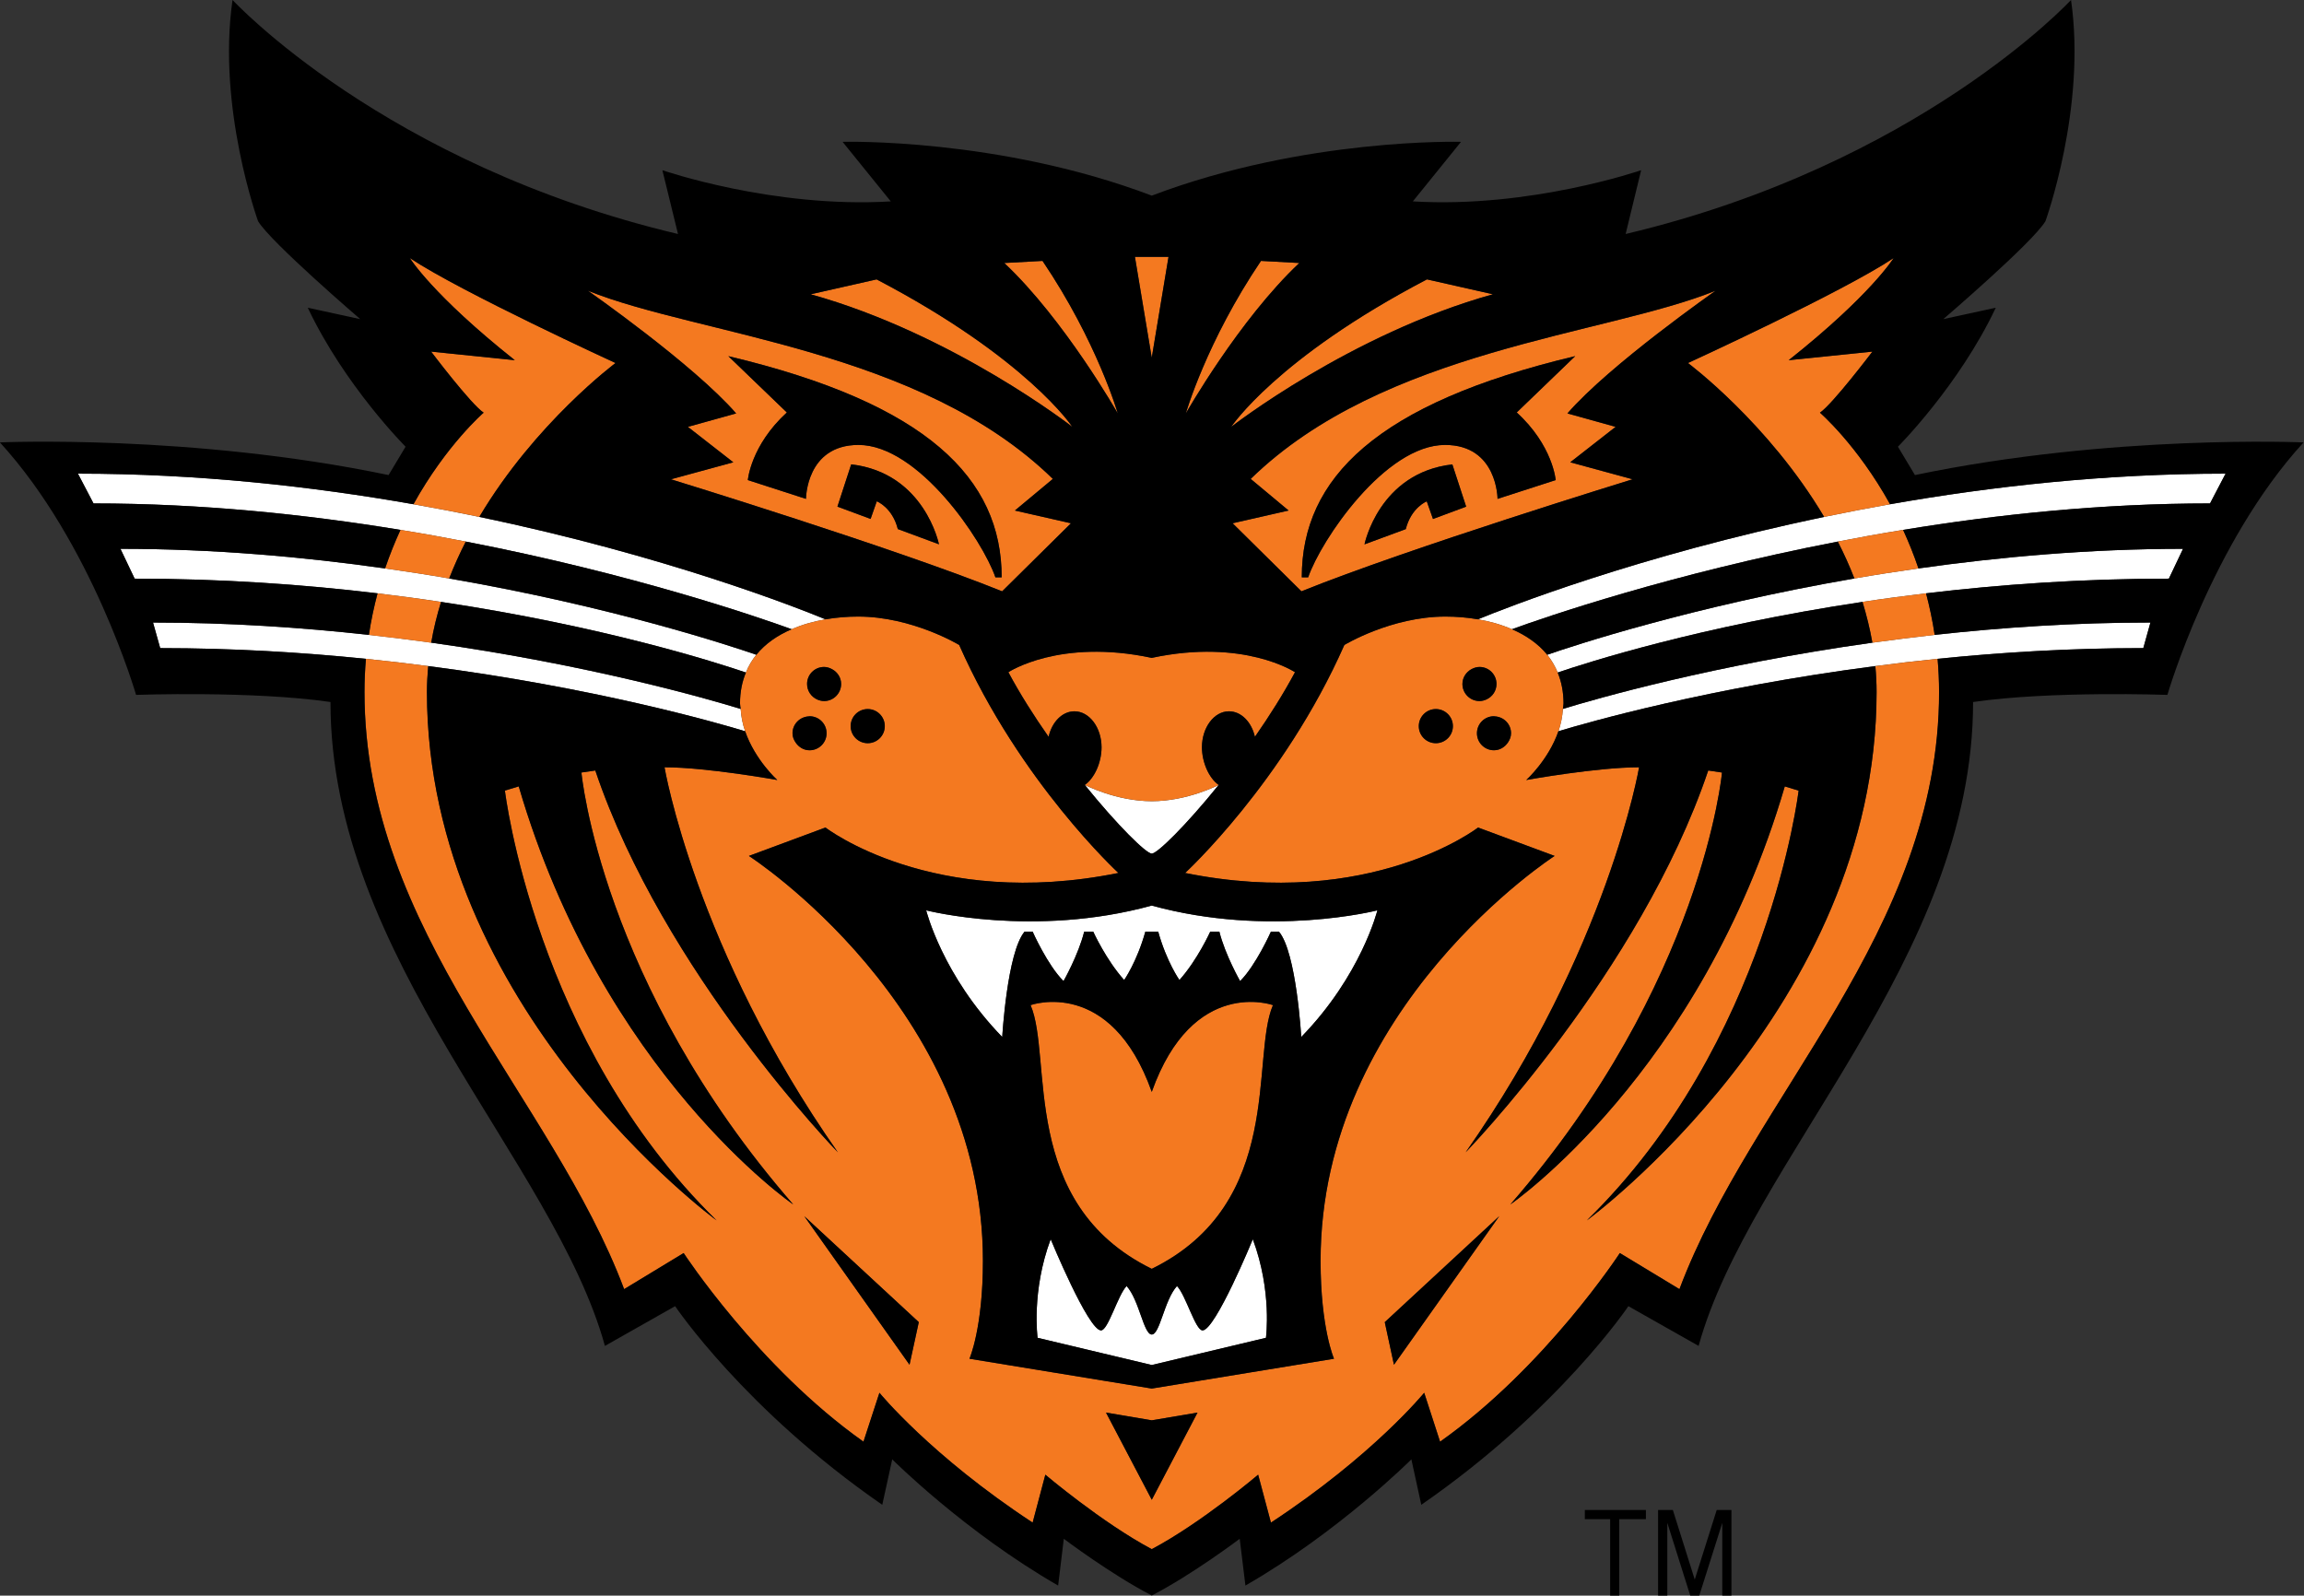 <?xml version="1.0" encoding="UTF-8" standalone="no"?>
<!DOCTYPE svg PUBLIC "-//W3C//DTD SVG 1.1//EN" "http://www.w3.org/Graphics/SVG/1.1/DTD/svg11.dtd">
<svg width="100%" height="100%" viewBox="0 0 6377 4417" version="1.1" xmlns="http://www.w3.org/2000/svg" xmlns:xlink="http://www.w3.org/1999/xlink" xml:space="preserve" xmlns:serif="http://www.serif.com/" style="fill-rule:evenodd;clip-rule:evenodd;stroke-linejoin:round;stroke-miterlimit:1.414;">
    <rect x="0" y="0" width="6377" height="4417" fill="#333333" stroke="none"/>
    <g transform="matrix(1,0,0,1,-79836,-31428.8)">
        <g transform="matrix(118.78,0,0,118.78,0,0)">
            <g>
                <path d="M698.972,285.701C696.219,286.457 693.716,285.812 693.716,285.812C693.716,285.812 694.089,287.325 695.488,288.764C695.488,288.764 695.6,286.792 696.009,286.308L696.196,286.308C696.196,286.308 696.542,287.089 696.916,287.461C696.916,287.461 697.263,286.853 697.398,286.308L697.608,286.308C697.608,286.308 697.906,286.965 698.329,287.436C698.329,287.436 698.625,287.015 698.823,286.308L699.122,286.308C699.319,287.015 699.617,287.436 699.617,287.436C700.039,286.965 700.335,286.308 700.335,286.308L700.547,286.308C700.684,286.852 701.031,287.461 701.031,287.461C701.403,287.089 701.749,286.308 701.749,286.308L701.936,286.308C702.344,286.791 702.456,288.764 702.456,288.764C703.857,287.325 704.23,285.812 704.23,285.812C704.23,285.812 701.723,286.457 698.972,285.701Z" style="fill:white;fill-rule:nonzero;"/>
                <path d="M698.972,284.49C699.101,284.49 699.769,283.834 700.531,282.89C700.531,282.89 699.806,283.269 698.972,283.269C698.138,283.269 697.412,282.89 697.412,282.89C698.175,283.833 698.843,284.49 698.972,284.49Z" style="fill:white;fill-rule:nonzero;"/>
                <path d="M700.154,295.602C699.987,295.602 699.765,294.782 699.558,294.568C699.26,294.9 699.161,295.698 698.971,295.698C698.781,295.698 698.682,294.9 698.384,294.568C698.178,294.782 697.954,295.602 697.788,295.602C697.491,295.602 696.615,293.477 696.615,293.477C696.161,294.692 696.31,295.775 696.31,295.775L698.97,296.409L701.631,295.775C701.631,295.775 701.779,294.692 701.324,293.477C701.326,293.477 700.452,295.602 700.154,295.602Z" style="fill:white;fill-rule:nonzero;"/>
                <path d="M681.768,276.348C679.403,275.931 676.744,275.635 673.95,275.635L674.313,276.329C676.823,276.329 679.263,276.583 681.466,276.946C681.988,277.03 682.495,277.122 682.987,277.218C686.883,277.972 689.8,278.976 690.581,279.261C690.827,279.152 691.097,279.077 691.369,279.03C690.739,278.771 687.652,277.549 683.303,276.643C682.807,276.54 682.294,276.441 681.768,276.348Z" style="fill:white;fill-rule:nonzero;"/>
                <path d="M681.106,277.844C679.209,277.575 677.115,277.387 674.94,277.387L675.271,278.082C677.305,278.082 679.214,278.219 680.931,278.424C681.441,278.486 681.934,278.551 682.41,278.624C686.206,279.193 688.842,280.04 689.514,280.27C689.575,280.117 689.657,279.978 689.757,279.856C689.16,279.65 686.399,278.734 682.599,278.078C682.12,277.994 681.619,277.917 681.106,277.844Z" style="fill:white;fill-rule:nonzero;"/>
                <path d="M682.182,279.574C681.712,279.509 681.227,279.448 680.73,279.393C679.163,279.22 677.465,279.105 675.7,279.105L675.867,279.701C677.553,279.701 679.169,279.798 680.661,279.951C681.16,280.001 681.643,280.058 682.112,280.12C685.998,280.624 688.823,281.434 689.497,281.639C689.44,281.476 689.403,281.302 689.393,281.119C688.615,280.88 685.875,280.092 682.182,279.574Z" style="fill:white;fill-rule:nonzero;"/>
                <path d="M716.176,276.348C715.65,276.441 715.138,276.539 714.64,276.643C710.291,277.548 707.203,278.77 706.573,279.03C706.848,279.077 707.116,279.152 707.365,279.261C708.147,278.976 711.059,277.972 714.958,277.218C715.449,277.122 715.957,277.03 716.479,276.946C718.681,276.584 721.123,276.329 723.631,276.329L723.994,275.635C721.2,275.635 718.543,275.931 716.176,276.348Z" style="fill:white;fill-rule:nonzero;"/>
                <path d="M715.344,278.078C711.543,278.734 708.781,279.65 708.187,279.856C708.285,279.978 708.367,280.117 708.431,280.27C709.102,280.041 711.737,279.194 715.534,278.624C716.009,278.551 716.503,278.485 717.014,278.424C718.731,278.218 720.636,278.082 722.672,278.082L723.002,277.387C720.83,277.387 718.735,277.575 716.837,277.844C716.324,277.917 715.824,277.994 715.344,278.078Z" style="fill:white;fill-rule:nonzero;"/>
                <path d="M715.764,279.574C712.068,280.092 709.328,280.88 708.552,281.118C708.539,281.301 708.504,281.475 708.448,281.638C709.123,281.434 711.949,280.624 715.834,280.119C716.303,280.057 716.785,280 717.284,279.95C718.777,279.798 720.392,279.7 722.077,279.7L722.243,279.104C720.478,279.104 718.782,279.219 717.216,279.392C716.716,279.448 716.232,279.509 715.764,279.574Z" style="fill:white;fill-rule:nonzero;"/>
            </g>
        </g>
        <g transform="matrix(118.78,0,0,118.78,0,0)">
            <g>
                <path d="M716.259,270.611C715.071,271.404 711.467,273.057 711.467,273.057C711.467,273.057 713.339,274.452 714.64,276.643C715.138,276.539 715.65,276.441 716.176,276.348C715.411,274.965 714.542,274.214 714.542,274.214C714.837,274.016 715.764,272.791 715.764,272.791L713.814,272.991C715.73,271.47 716.259,270.611 716.259,270.611Z" style="fill:rgb(244,121,32);fill-rule:nonzero;"/>
                <path d="M684.13,272.991L682.18,272.791C682.18,272.791 683.105,274.016 683.404,274.214C683.404,274.214 682.534,274.965 681.768,276.348C682.294,276.441 682.807,276.539 683.303,276.643C684.604,274.451 686.477,273.057 686.477,273.057C686.477,273.057 682.875,271.405 681.684,270.611C681.684,270.611 682.214,271.47 684.13,272.991Z" style="fill:rgb(244,121,32);fill-rule:nonzero;"/>
                <path d="M715.764,279.574C716.233,279.509 716.716,279.448 717.215,279.393C717.164,279.054 717.095,278.733 717.014,278.424C716.502,278.486 716.008,278.551 715.534,278.624C715.627,278.932 715.707,279.25 715.764,279.574Z" style="fill:rgb(244,121,32);fill-rule:nonzero;"/>
                <path d="M717.283,279.951C716.784,280.001 716.302,280.058 715.833,280.12C715.852,280.319 715.862,280.521 715.862,280.725C715.862,288.096 709.11,293.039 709.11,293.039C713.35,288.898 714.045,283.022 714.045,283.022L713.723,282.924C711.763,289.617 707.327,292.667 707.327,292.667C711.813,287.511 712.26,282.601 712.26,282.601L711.939,282.553C710.351,287.262 706.286,291.452 706.286,291.452C709.608,286.719 710.328,282.478 710.328,282.478C709.336,282.478 707.698,282.775 707.698,282.775C707.698,282.775 708.214,282.313 708.448,281.638C708.505,281.475 708.54,281.301 708.552,281.118C708.557,281.075 708.567,281.035 708.567,280.99C708.567,280.718 708.516,280.479 708.431,280.27C708.367,280.117 708.285,279.978 708.187,279.856C707.973,279.594 707.687,279.4 707.365,279.261C707.116,279.152 706.848,279.077 706.573,279.03C706.321,278.986 706.064,278.966 705.815,278.966C704.549,278.966 703.46,279.628 703.46,279.628C702.048,282.825 699.75,284.941 699.75,284.941C704.08,285.816 706.576,283.882 706.576,283.882L708.36,284.544C708.36,284.544 702.906,288.056 702.906,293.981C702.906,295.552 703.219,296.262 703.219,296.262L698.972,296.957L694.724,296.262C694.724,296.262 695.038,295.553 695.038,293.981C695.038,288.056 689.585,284.544 689.585,284.544L691.369,283.882C691.369,283.882 693.865,285.816 698.195,284.941C698.195,284.941 695.897,282.825 694.485,279.628C694.485,279.628 693.392,278.966 692.131,278.966C691.881,278.966 691.623,278.986 691.369,279.03C691.097,279.077 690.827,279.152 690.581,279.261C690.256,279.4 689.969,279.594 689.758,279.856C689.657,279.978 689.575,280.117 689.515,280.27C689.427,280.479 689.377,280.718 689.377,280.99C689.377,281.034 689.388,281.074 689.392,281.118C689.403,281.301 689.44,281.475 689.496,281.638C689.73,282.313 690.246,282.775 690.246,282.775C690.246,282.775 688.608,282.478 687.618,282.478C687.618,282.478 688.336,286.719 691.658,291.452C691.658,291.452 687.592,287.262 686.005,282.553L685.683,282.601C685.683,282.601 686.13,287.511 690.618,292.667C690.618,292.667 686.179,289.617 684.222,282.924L683.9,283.022C683.9,283.022 684.594,288.897 688.833,293.039C688.833,293.039 682.083,288.096 682.083,280.725C682.083,280.521 682.096,280.318 682.113,280.12C681.644,280.058 681.161,280.001 680.662,279.951C680.639,280.202 680.628,280.46 680.628,280.725C680.628,286.308 684.991,290.147 686.678,294.64L688.065,293.799C688.065,293.799 689.802,296.459 692.255,298.195L692.627,297.055C692.627,297.055 693.818,298.517 696.197,300.081L696.493,298.964C696.493,298.964 697.81,300.081 698.973,300.7C700.139,300.081 701.452,298.964 701.452,298.964L701.75,300.081C704.131,298.517 705.321,297.055 705.321,297.055L705.691,298.195C708.146,296.46 709.88,293.799 709.88,293.799L711.269,294.64C712.955,290.147 717.319,286.308 717.319,280.725C717.317,280.459 717.305,280.202 717.283,279.951ZM705.591,281.917C705.372,281.917 705.195,281.74 705.195,281.52C705.195,281.301 705.373,281.122 705.591,281.122C705.811,281.122 705.988,281.301 705.988,281.52C705.988,281.74 705.811,281.917 705.591,281.917ZM706.21,280.537C706.21,280.386 706.298,280.259 706.419,280.192C706.478,280.162 706.538,280.14 706.608,280.14C706.827,280.14 707.004,280.317 707.004,280.537C707.004,280.698 706.907,280.835 706.768,280.898C706.719,280.92 706.665,280.935 706.608,280.935C706.388,280.935 706.21,280.756 706.21,280.537ZM706.945,282.082C706.726,282.082 706.549,281.905 706.549,281.686C706.549,281.465 706.727,281.289 706.945,281.289C706.952,281.289 706.959,281.292 706.964,281.292C707.177,281.303 707.344,281.474 707.344,281.687C707.344,281.77 707.313,281.842 707.269,281.906C707.196,282.009 707.082,282.082 706.945,282.082ZM692.353,281.122C692.573,281.122 692.75,281.301 692.75,281.52C692.75,281.74 692.572,281.917 692.353,281.917C692.134,281.917 691.956,281.74 691.956,281.52C691.955,281.3 692.134,281.122 692.353,281.122ZM691.337,280.14C691.405,280.14 691.466,280.162 691.523,280.192C691.647,280.259 691.734,280.386 691.734,280.537C691.734,280.756 691.555,280.935 691.338,280.935C691.279,280.935 691.225,280.92 691.175,280.898C691.037,280.835 690.941,280.698 690.941,280.537C690.939,280.316 691.117,280.14 691.337,280.14ZM690.601,281.686C690.601,281.473 690.769,281.303 690.98,281.291C690.987,281.291 690.993,281.288 690.998,281.288C691.218,281.288 691.395,281.464 691.395,281.685C691.395,281.904 691.217,282.081 690.998,282.081C690.861,282.081 690.749,282.008 690.678,281.905C690.632,281.842 690.601,281.769 690.601,281.686ZM693.327,296.402L690.874,292.939L693.543,295.409L693.327,296.402ZM698.972,299.549L697.906,297.517L698.972,297.697L700.038,297.517L698.972,299.549ZM704.615,296.402L704.401,295.409L707.069,292.939L704.615,296.402Z" style="fill:rgb(244,121,32);fill-rule:nonzero;"/>
                <path d="M682.41,278.625C681.934,278.552 681.441,278.486 680.931,278.425C680.849,278.734 680.78,279.055 680.729,279.394C681.226,279.449 681.711,279.51 682.181,279.575C682.236,279.25 682.315,278.932 682.41,278.625Z" style="fill:rgb(244,121,32);fill-rule:nonzero;"/>
                <path d="M715.344,278.078C715.824,277.994 716.324,277.917 716.837,277.844C716.729,277.525 716.607,277.226 716.479,276.946C715.957,277.03 715.449,277.122 714.958,277.218C715.099,277.495 715.229,277.782 715.344,278.078Z" style="fill:rgb(244,121,32);fill-rule:nonzero;"/>
                <path d="M682.987,277.218C682.495,277.122 681.988,277.03 681.466,276.946C681.337,277.226 681.216,277.525 681.107,277.844C681.62,277.918 682.121,277.994 682.6,278.078C682.716,277.782 682.845,277.495 682.987,277.218Z" style="fill:rgb(244,121,32);fill-rule:nonzero;"/>
                <path d="M700.771,281.173C701.057,281.173 701.297,281.422 701.376,281.767C701.713,281.284 702.035,280.773 702.31,280.262C702.31,280.262 701.12,279.468 698.971,279.928C696.823,279.468 695.631,280.262 695.631,280.262C695.904,280.773 696.229,281.284 696.568,281.767C696.645,281.422 696.885,281.173 697.17,281.173C697.518,281.173 697.802,281.55 697.802,282.012C697.802,282.363 697.641,282.73 697.412,282.889C697.412,282.889 698.138,283.268 698.972,283.268C699.806,283.268 700.531,282.889 700.531,282.889C700.303,282.729 700.142,282.362 700.142,282.012C700.142,281.55 700.425,281.173 700.771,281.173Z" style="fill:rgb(244,121,32);fill-rule:nonzero;"/>
                <path d="M696.147,288.021C696.671,289.232 695.866,292.643 698.971,294.167C702.076,292.643 701.271,289.233 701.795,288.021C701.795,288.021 699.929,287.349 698.971,290.043C698.014,287.349 696.147,288.021 696.147,288.021Z" style="fill:rgb(244,121,32);fill-rule:nonzero;"/>
                <path d="M689.287,274.231L688.162,274.544L689.221,275.37L687.768,275.766C687.768,275.766 692.989,277.37 695.485,278.377L697.089,276.791L695.782,276.494L696.667,275.757C693.568,272.733 688.411,272.411 685.832,271.37C685.832,271.371 688.295,273.09 689.287,274.231ZM693.054,276.927C692.926,276.42 692.564,276.28 692.564,276.28L692.42,276.691L691.647,276.404L691.968,275.419C693.68,275.618 694.013,277.283 694.013,277.283L693.054,276.927ZM695.475,278.052L695.329,278.052C695.03,277.185 693.535,274.966 692.139,274.966C690.915,274.966 690.915,276.223 690.915,276.223L689.56,275.785C689.56,275.785 689.627,274.979 690.47,274.209L689.106,272.896C693.741,273.998 695.475,275.748 695.475,278.052Z" style="fill:rgb(244,121,32);fill-rule:nonzero;"/>
                <path d="M692.56,271.108L691.024,271.455C694.344,272.38 697.121,274.545 697.121,274.545C697.121,274.545 696.063,272.94 692.56,271.108Z" style="fill:rgb(244,121,32);fill-rule:nonzero;"/>
                <path d="M698.179,274.231C698.179,274.231 697.7,272.561 696.426,270.677L695.535,270.726C696.939,272.048 698.179,274.231 698.179,274.231Z" style="fill:rgb(244,121,32);fill-rule:nonzero;"/>
                <path d="M702.161,276.495L700.856,276.792L702.46,278.378C704.955,277.37 710.177,275.767 710.177,275.767L708.724,275.371L709.781,274.545L708.658,274.232C709.649,273.091 712.112,271.372 712.112,271.372C709.533,272.414 704.378,272.735 701.278,275.759L702.161,276.495ZM705.524,276.691L705.379,276.28C705.379,276.28 705.019,276.42 704.89,276.927L703.928,277.282C703.928,277.282 704.264,275.616 705.975,275.418L706.297,276.403L705.524,276.691ZM708.839,272.896L707.476,274.209C708.319,274.979 708.384,275.785 708.384,275.785L707.029,276.223C707.029,276.223 707.029,274.966 705.806,274.966C704.41,274.966 702.913,277.185 702.617,278.052L702.468,278.052C702.467,275.748 704.203,273.998 708.839,272.896Z" style="fill:rgb(244,121,32);fill-rule:nonzero;"/>
                <path d="M700.823,274.544C700.823,274.544 703.598,272.379 706.921,271.454L705.384,271.107C701.88,272.94 700.823,274.544 700.823,274.544Z" style="fill:rgb(244,121,32);fill-rule:nonzero;"/>
                <path d="M702.409,270.726L701.516,270.677C700.244,272.561 699.765,274.231 699.765,274.231C699.765,274.231 701.004,272.048 702.409,270.726Z" style="fill:rgb(244,121,32);fill-rule:nonzero;"/>
                <path d="M699.362,270.583L698.58,270.583L698.972,272.933L699.362,270.583Z" style="fill:rgb(244,121,32);fill-rule:nonzero;"/>
            </g>
        </g>
        <g transform="matrix(118.78,0,0,118.78,0,0)">
            <g>
                <path d="M709.063,300.001L709.653,300.001L709.653,301.781L709.865,301.781L709.865,300.001L710.486,300.001L710.486,299.787L709.063,299.787L709.063,300.001Z" style="fill-rule:nonzero;"/>
                <path d="M711.624,301.408L711.114,299.787L710.77,299.787L710.77,301.781L710.985,301.781L710.985,300.087L711.519,301.781L711.73,301.781L712.266,300.087L712.266,301.781L712.479,301.781L712.479,299.787L712.136,299.787L711.624,301.408Z" style="fill-rule:nonzero;"/>
                <path d="M690.581,279.261C689.8,278.976 686.884,277.972 682.987,277.218C682.844,277.495 682.716,277.782 682.599,278.078C686.399,278.734 689.161,279.65 689.757,279.856C689.969,279.594 690.256,279.4 690.581,279.261Z" style="fill-rule:nonzero;"/>
                <path d="M686.005,282.553C687.592,287.262 691.658,291.452 691.658,291.452C688.336,286.719 687.618,282.478 687.618,282.478C688.608,282.478 690.246,282.775 690.246,282.775C690.246,282.775 689.73,282.313 689.496,281.638C688.822,281.434 685.997,280.624 682.111,280.119C682.093,280.318 682.081,280.52 682.081,280.724C682.081,288.095 688.831,293.038 688.831,293.038C684.593,288.897 683.898,283.021 683.898,283.021L684.22,282.923C686.177,289.616 690.616,292.666 690.616,292.666C686.129,287.51 685.681,282.6 685.681,282.6L686.005,282.553Z" style="fill-rule:nonzero;"/>
                <path d="M708.187,279.856C708.781,279.65 711.543,278.734 715.344,278.078C715.23,277.782 715.099,277.495 714.957,277.218C711.059,277.972 708.146,278.976 707.364,279.261C707.687,279.4 707.973,279.594 708.187,279.856Z" style="fill-rule:nonzero;"/>
                <path d="M716.755,275.668L716.359,275.007C716.359,275.007 717.78,273.586 718.639,271.768L717.416,272.034C717.416,272.034 719.501,270.247 719.796,269.752C719.796,269.752 720.755,267.107 720.392,264.596C720.392,264.596 716.855,268.429 710.014,270.05L710.375,268.563C710.375,268.563 707.798,269.455 705.055,269.29L706.178,267.902C706.178,267.902 702.542,267.8 698.972,269.156C695.403,267.801 691.767,267.902 691.767,267.902L692.89,269.29C690.147,269.456 687.568,268.563 687.568,268.563L687.932,270.05C681.088,268.429 677.552,264.596 677.552,264.596C677.188,267.107 678.147,269.752 678.147,269.752C678.446,270.247 680.528,272.034 680.528,272.034L679.305,271.768C680.164,273.586 681.584,275.007 681.584,275.007L681.188,275.668C676.593,274.71 672.131,274.907 672.131,274.907C674.28,277.254 675.304,280.791 675.304,280.791C675.304,280.791 678.015,280.693 679.834,280.957C679.834,286.94 685.039,291.649 686.229,295.963L687.865,295.037C687.865,295.037 689.485,297.45 692.692,299.666L692.924,298.607C692.924,298.607 694.61,300.295 696.79,301.548L696.922,300.458C696.922,300.458 698.014,301.284 698.972,301.78C699.93,301.284 701.021,300.458 701.021,300.458L701.154,301.548C703.336,300.295 705.021,298.607 705.021,298.607L705.252,299.666C708.458,297.449 710.078,295.037 710.078,295.037L711.714,295.963C712.904,291.649 718.11,286.94 718.11,280.957C719.929,280.693 722.638,280.791 722.638,280.791C722.638,280.791 723.662,277.253 725.811,274.907C725.812,274.908 721.349,274.71 716.755,275.668ZM712.111,271.371C712.111,271.371 709.648,273.09 708.657,274.231L709.78,274.544L708.723,275.37L710.176,275.766C710.176,275.766 704.954,277.37 702.459,278.377L700.855,276.791L702.16,276.494L701.276,275.757C704.377,272.734 709.532,272.413 712.111,271.371ZM700.53,282.89C699.768,283.833 699.1,284.49 698.971,284.49C698.842,284.49 698.174,283.834 697.411,282.89C697.64,282.73 697.801,282.363 697.801,282.013C697.801,281.551 697.517,281.174 697.169,281.174C696.885,281.174 696.645,281.423 696.567,281.768C696.228,281.285 695.904,280.774 695.63,280.263C695.63,280.263 696.821,279.469 698.97,279.929C701.118,279.469 702.309,280.263 702.309,280.263C702.035,280.774 701.712,281.285 701.375,281.768C701.296,281.423 701.056,281.174 700.77,281.174C700.423,281.174 700.14,281.551 700.14,282.013C700.142,282.363 700.303,282.73 700.53,282.89ZM698.972,294.167C695.867,292.643 696.672,289.233 696.148,288.021C696.148,288.021 698.014,287.349 698.972,290.043C699.93,287.348 701.796,288.021 701.796,288.021C701.271,289.232 702.077,292.643 698.972,294.167ZM701.633,295.774L698.972,296.408L696.312,295.774C696.312,295.774 696.163,294.691 696.617,293.476C696.617,293.476 697.493,295.601 697.79,295.601C697.956,295.601 698.18,294.781 698.386,294.567C698.684,294.899 698.782,295.697 698.973,295.697C699.162,295.697 699.262,294.899 699.56,294.567C699.767,294.781 699.989,295.601 700.156,295.601C700.454,295.601 701.328,293.476 701.328,293.476C701.781,294.691 701.633,295.774 701.633,295.774ZM701.748,286.308C701.748,286.308 701.402,287.089 701.03,287.461C701.03,287.461 700.682,286.853 700.546,286.308L700.334,286.308C700.334,286.308 700.038,286.965 699.616,287.436C699.616,287.436 699.318,287.015 699.121,286.308L698.822,286.308C698.624,287.015 698.328,287.436 698.328,287.436C697.905,286.965 697.607,286.308 697.607,286.308L697.397,286.308C697.261,286.852 696.915,287.461 696.915,287.461C696.541,287.089 696.195,286.308 696.195,286.308L696.008,286.308C695.6,286.791 695.487,288.764 695.487,288.764C694.088,287.325 693.715,285.812 693.715,285.812C693.715,285.812 696.218,286.458 698.971,285.701C701.722,286.457 704.228,285.812 704.228,285.812C704.228,285.812 703.855,287.325 702.454,288.764C702.454,288.764 702.343,286.792 701.934,286.308L701.748,286.308ZM705.384,271.108L706.921,271.455C703.599,272.38 700.823,274.545 700.823,274.545C700.823,274.545 701.88,272.94 705.384,271.108ZM701.517,270.677L702.41,270.726C701.005,272.048 699.766,274.231 699.766,274.231C699.766,274.231 700.244,272.561 701.517,270.677ZM699.362,270.583L698.971,272.933L698.579,270.583L699.362,270.583ZM696.426,270.677C697.699,272.561 698.179,274.231 698.179,274.231C698.179,274.231 696.94,272.048 695.535,270.726L696.426,270.677ZM692.56,271.108C696.063,272.941 697.121,274.545 697.121,274.545C697.121,274.545 694.345,272.38 691.024,271.455L692.56,271.108ZM696.667,275.758L695.782,276.495L697.089,276.792L695.485,278.378C692.989,277.37 687.768,275.767 687.768,275.767L689.221,275.371L688.162,274.545L689.287,274.232C688.295,273.091 685.832,271.372 685.832,271.372C688.411,272.413 693.568,272.734 696.667,275.758ZM723.631,276.329C721.122,276.329 718.681,276.583 716.479,276.946C716.607,277.226 716.729,277.525 716.837,277.844C718.735,277.575 720.83,277.387 723.002,277.387L722.672,278.082C720.636,278.082 718.731,278.219 717.014,278.424C717.095,278.733 717.164,279.054 717.215,279.393C718.781,279.22 720.478,279.105 722.242,279.105L722.076,279.701C720.391,279.701 718.776,279.798 717.283,279.951C717.304,280.202 717.317,280.46 717.317,280.725C717.317,286.308 712.953,290.147 711.267,294.64L709.878,293.799C709.878,293.799 708.144,296.459 705.689,298.195L705.319,297.055C705.319,297.055 704.129,298.517 701.748,300.081L701.45,298.964C701.45,298.964 700.137,300.081 698.971,300.7C697.808,300.081 696.491,298.964 696.491,298.964L696.195,300.081C693.816,298.517 692.625,297.055 692.625,297.055L692.253,298.195C689.8,296.46 688.063,293.799 688.063,293.799L686.676,294.64C684.989,290.147 680.626,286.308 680.626,280.725C680.626,280.459 680.637,280.202 680.66,279.951C679.168,279.799 677.552,279.701 675.866,279.701L675.699,279.105C677.465,279.105 679.162,279.22 680.729,279.393C680.78,279.054 680.849,278.733 680.931,278.424C679.214,278.218 677.305,278.082 675.271,278.082L674.94,277.387C677.115,277.387 679.209,277.575 681.106,277.844C681.215,277.525 681.336,277.226 681.465,276.946C679.262,276.584 676.821,276.329 674.312,276.329L673.949,275.635C676.743,275.635 679.402,275.931 681.767,276.348C682.533,274.965 683.403,274.214 683.403,274.214C683.104,274.016 682.179,272.791 682.179,272.791L684.129,272.991C682.213,271.47 681.683,270.611 681.683,270.611C682.874,271.404 686.476,273.057 686.476,273.057C686.476,273.057 684.603,274.452 683.302,276.643C687.652,277.548 690.739,278.77 691.368,279.03C691.622,278.986 691.88,278.966 692.13,278.966C693.392,278.966 694.484,279.628 694.484,279.628C695.896,282.825 698.194,284.941 698.194,284.941C693.864,285.816 691.368,283.882 691.368,283.882L689.584,284.544C689.584,284.544 695.037,288.056 695.037,293.981C695.037,295.552 694.723,296.262 694.723,296.262L698.971,296.957L703.218,296.262C703.218,296.262 702.905,295.553 702.905,293.981C702.905,288.056 708.359,284.544 708.359,284.544L706.575,283.882C706.575,283.882 704.079,285.816 699.749,284.941C699.749,284.941 702.047,282.825 703.459,279.628C703.459,279.628 704.549,278.966 705.814,278.966C706.063,278.966 706.32,278.986 706.572,279.03C707.203,278.771 710.291,277.549 714.639,276.643C713.338,274.451 711.466,273.057 711.466,273.057C711.466,273.057 715.07,271.405 716.258,270.611C716.258,270.611 715.73,271.47 713.813,272.991L715.763,272.791C715.763,272.791 714.836,274.016 714.541,274.214C714.541,274.214 715.41,274.965 716.175,276.348C718.542,275.931 721.199,275.635 723.993,275.635L723.631,276.329Z" style="fill-rule:nonzero;"/>
                <path d="M689.377,280.99C689.377,280.718 689.427,280.479 689.515,280.27C688.842,280.04 686.206,279.194 682.411,278.624C682.316,278.931 682.237,279.249 682.182,279.574C685.875,280.092 688.616,280.88 689.392,281.118C689.388,281.075 689.377,281.034 689.377,280.99Z" style="fill-rule:nonzero;"/>
                <path d="M708.566,280.99C708.566,281.035 708.556,281.074 708.551,281.118C709.327,280.88 712.067,280.092 715.763,279.574C715.706,279.249 715.626,278.931 715.533,278.624C711.736,279.193 709.101,280.041 708.43,280.27C708.516,280.479 708.566,280.718 708.566,280.99Z" style="fill-rule:nonzero;"/>
                <path d="M708.447,281.638C708.213,282.313 707.697,282.775 707.697,282.775C707.697,282.775 709.335,282.478 710.327,282.478C710.327,282.478 709.607,286.719 706.285,291.452C706.285,291.452 710.35,287.262 711.938,282.553L712.259,282.601C712.259,282.601 711.813,287.511 707.326,292.667C707.326,292.667 711.762,289.617 713.722,282.924L714.044,283.022C714.044,283.022 713.35,288.897 709.109,293.039C709.109,293.039 715.861,288.096 715.861,280.725C715.861,280.521 715.85,280.318 715.832,280.12C711.948,280.624 709.122,281.434 708.447,281.638Z" style="fill-rule:nonzero;"/>
                <path d="M693.327,296.402L693.543,295.409L690.874,292.939L693.327,296.402Z" style="fill-rule:nonzero;"/>
                <path d="M704.615,296.402L707.069,292.939L704.401,295.409L704.615,296.402Z" style="fill-rule:nonzero;"/>
                <path d="M697.905,297.517L698.972,299.549L700.038,297.517L698.972,297.697L697.905,297.517Z" style="fill-rule:nonzero;"/>
                <path d="M689.559,275.785L690.914,276.223C690.914,276.223 690.914,274.966 692.138,274.966C693.534,274.966 695.03,277.185 695.328,278.052L695.474,278.052C695.474,275.748 693.741,273.998 689.104,272.897L690.468,274.21C689.626,274.979 689.559,275.785 689.559,275.785Z" style="fill-rule:nonzero;"/>
                <path d="M691.968,275.418L691.647,276.403L692.42,276.69L692.564,276.279C692.564,276.279 692.926,276.419 693.054,276.926L694.013,277.281C694.013,277.283 693.68,275.617 691.968,275.418Z" style="fill-rule:nonzero;"/>
                <path d="M705.806,274.966C707.029,274.966 707.029,276.223 707.029,276.223L708.384,275.785C708.384,275.785 708.319,274.979 707.476,274.209L708.839,272.896C704.203,273.998 702.467,275.747 702.467,278.051L702.616,278.051C702.913,277.185 704.409,274.966 705.806,274.966Z" style="fill-rule:nonzero;"/>
                <path d="M703.929,277.283L704.891,276.928C705.02,276.421 705.38,276.281 705.38,276.281L705.525,276.692L706.298,276.405L705.976,275.42C704.265,275.617 703.929,277.283 703.929,277.283Z" style="fill-rule:nonzero;"/>
                <path d="M691.174,280.898C691.224,280.92 691.278,280.935 691.337,280.935C691.555,280.935 691.733,280.756 691.733,280.537C691.733,280.386 691.646,280.259 691.522,280.192C691.465,280.162 691.405,280.14 691.336,280.14C691.116,280.14 690.939,280.317 690.939,280.537C690.939,280.698 691.036,280.835 691.174,280.898Z" style="fill-rule:nonzero;"/>
                <circle cx="692.353" cy="281.519" r="0.398"/>
                <path d="M690.997,282.082C691.217,282.082 691.394,281.905 691.394,281.686C691.394,281.465 691.216,281.289 690.997,281.289C690.992,281.289 690.986,281.292 690.979,281.292C690.768,281.303 690.6,281.474 690.6,281.687C690.6,281.77 690.631,281.843 690.676,281.907C690.748,282.009 690.86,282.082 690.997,282.082Z" style="fill-rule:nonzero;"/>
                <path d="M706.769,280.898C706.909,280.835 707.005,280.698 707.005,280.537C707.005,280.316 706.827,280.14 706.609,280.14C706.539,280.14 706.478,280.162 706.42,280.192C706.299,280.259 706.211,280.386 706.211,280.537C706.211,280.756 706.389,280.935 706.609,280.935C706.666,280.935 706.72,280.92 706.769,280.898Z" style="fill-rule:nonzero;"/>
                <circle cx="705.591" cy="281.519" r="0.398"/>
                <path d="M706.964,281.291C706.959,281.291 706.952,281.288 706.945,281.288C706.726,281.288 706.549,281.464 706.549,281.685C706.549,281.904 706.727,282.081 706.945,282.081C707.082,282.081 707.196,282.008 707.268,281.904C707.312,281.84 707.343,281.768 707.343,281.685C707.344,281.473 707.177,281.302 706.964,281.291Z" style="fill-rule:nonzero;"/>
            </g>
        </g>
    </g>
</svg>
